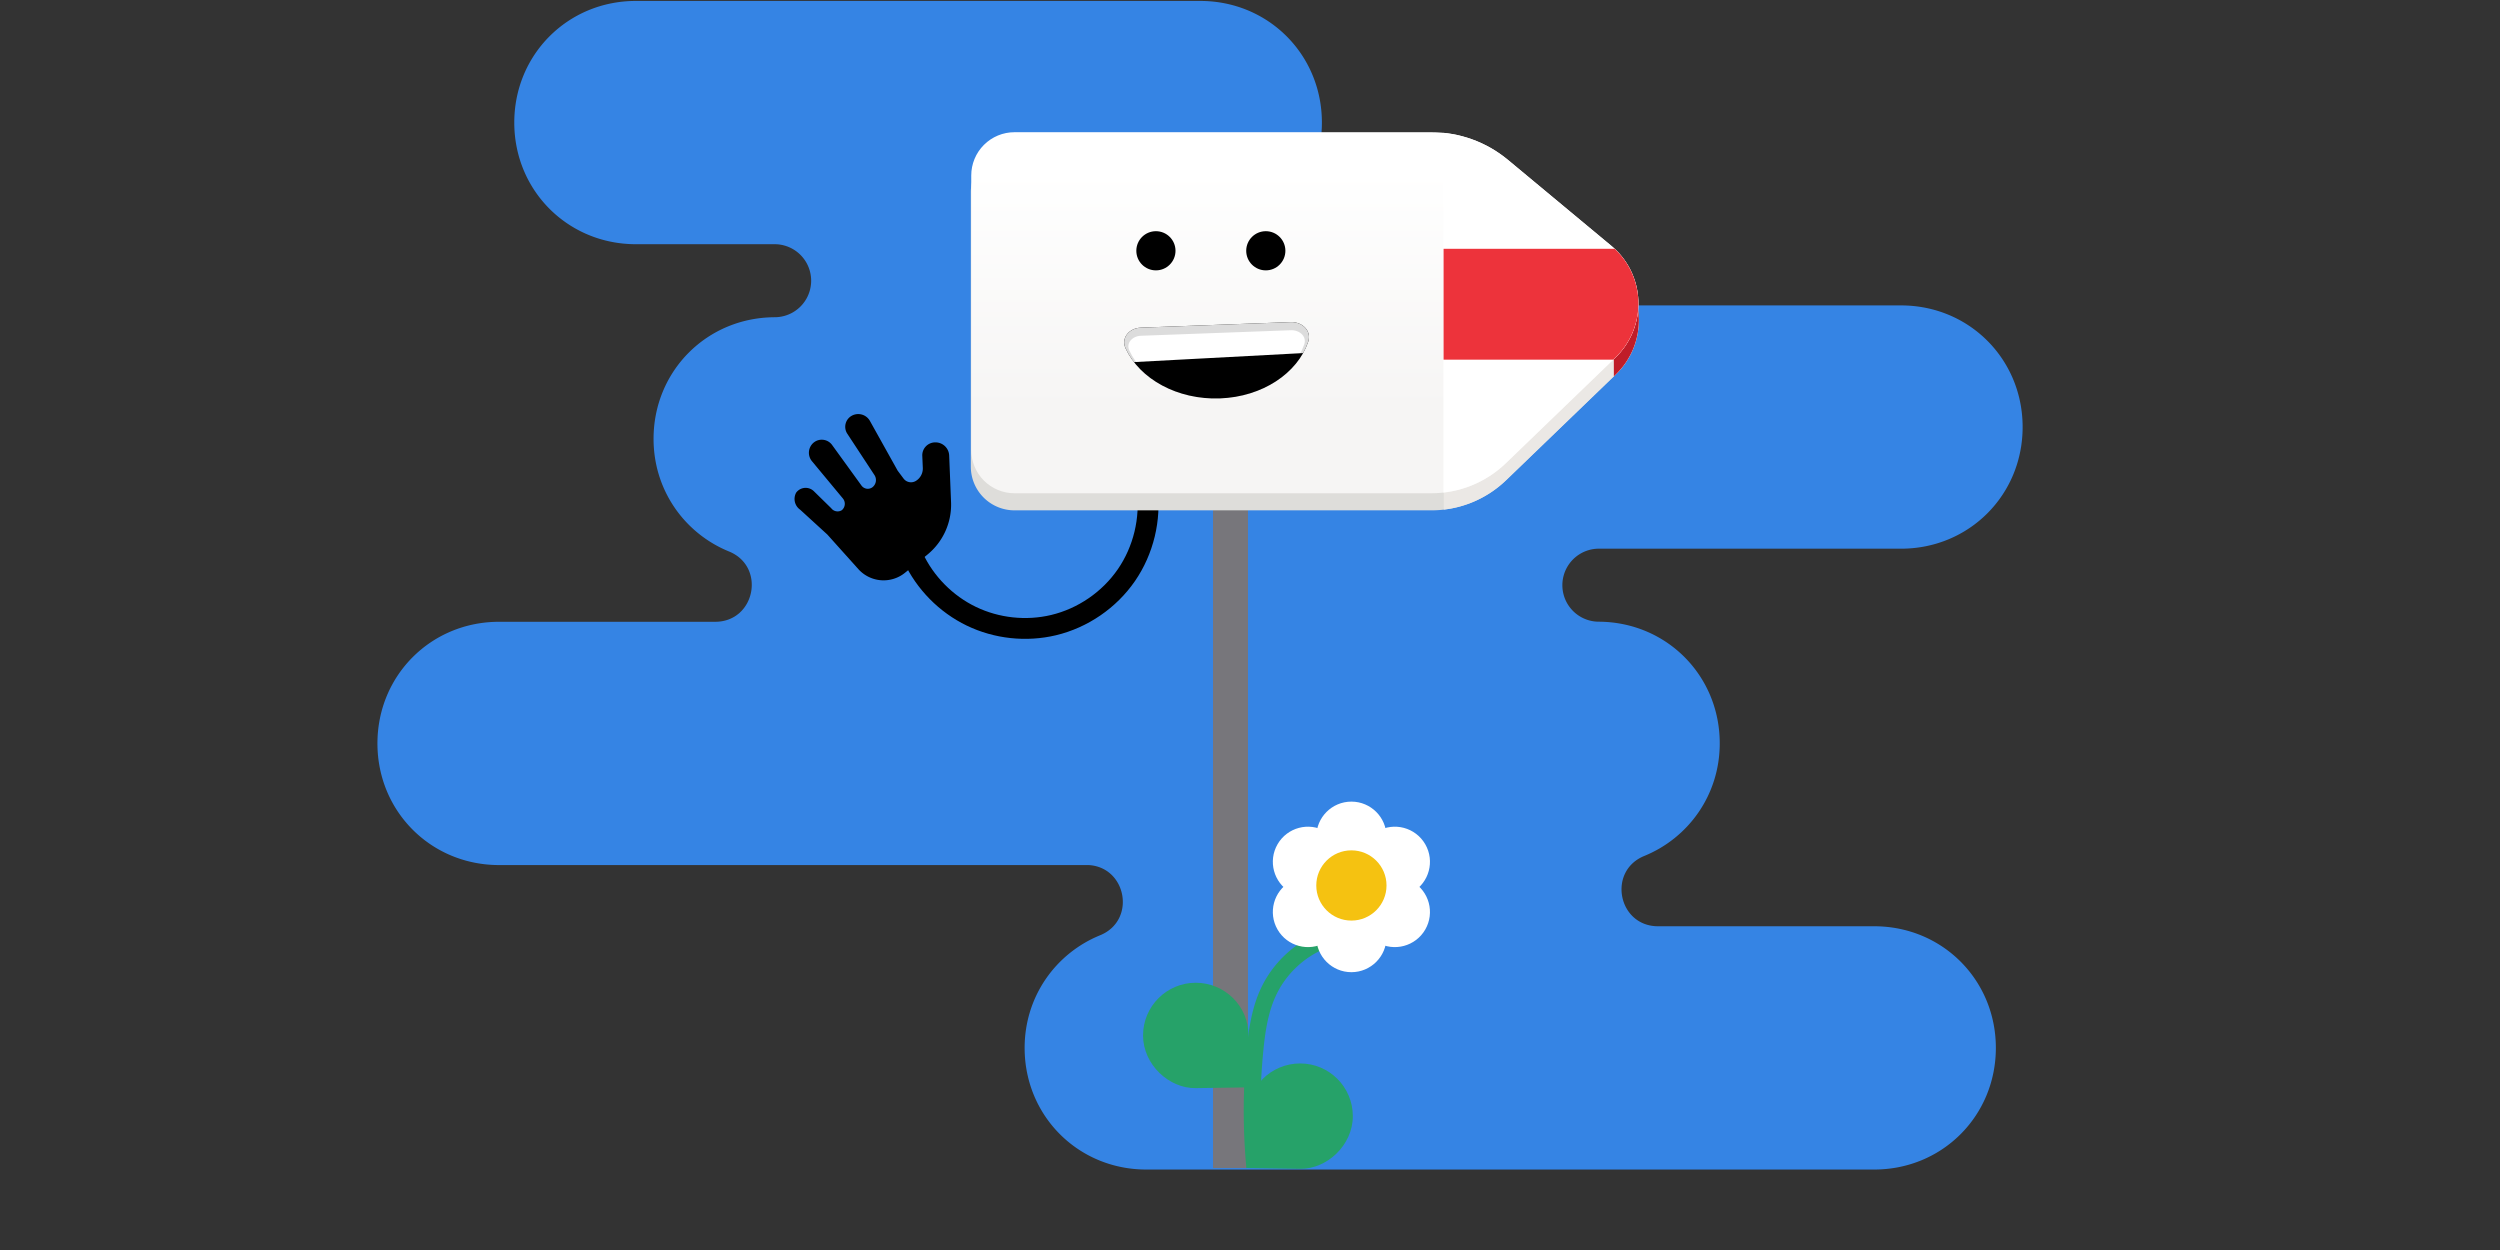 <svg xmlns="http://www.w3.org/2000/svg" xmlns:xlink="http://www.w3.org/1999/xlink" width="600" height="300"><rect width="100%" height="100%" fill="#333333" stroke="none"/><defs><linearGradient id="a"><stop offset="0" stop-color="#f6f5f4"/><stop offset="1" stop-color="#fff"/></linearGradient><linearGradient xlink:href="#a" id="c" x1="528.343" y1="97.273" x2="528.343" y2="40.253" gradientUnits="userSpaceOnUse"/><clipPath clipPathUnits="userSpaceOnUse" id="d"><path style="font-variation-settings:normal" d="M210.32 87.069c-2.581 7.554-10.978 13.208-21.172 13.584-10.213.377-19.234-4.653-22.653-12.006-1.16-2.492.877-4.87 3.636-4.972l36.014-1.33c2.758-.101 5.063 2.123 4.175 4.724z" fill="#9141ac" stroke-linejoin="round"/></clipPath><clipPath clipPathUnits="userSpaceOnUse" id="b"><path d="M478.634 30.837h100.05a28.735 28.735 19.87 0118.372 6.64l24.825 20.64a17.992 17.992 87.893 01.985 26.787l-26.32 25.377a25.733 25.733 158.022 01-17.861 7.208H478.634a10.385 10.385 45 01-10.385-10.385V41.222a10.385 10.385 135 0110.385-10.385z" fill="#c061cb" stroke-linejoin="round"/></clipPath></defs><path style="marker:none" d="M152.62.225c-16.325 0-29.193 12.867-29.193 29.192 0 16.324 12.868 29.194 29.192 29.194h33.429a8.763 8.763 0 010 17.524c-16.325 0-29.194 12.866-29.194 29.19 0 12.363 7.48 22.695 18.113 27.031 8.893 3.635 6.298 16.865-3.31 16.873h-51.88c-16.324 0-29.191 12.868-29.191 29.192 0 16.326 12.867 29.194 29.191 29.194H261.26c9.153.502 11.485 13.286 2.763 16.85-10.633 4.336-18.112 14.667-18.112 27.03 0 16.326 12.868 29.194 29.192 29.194h174.71c16.325 0 29.193-12.868 29.193-29.193 0-16.324-12.867-29.192-29.192-29.192h-51.881c-9.608-.01-12.202-13.24-3.308-16.874 10.632-4.336 18.113-14.668 18.113-27.03 0-16.325-12.87-29.193-29.194-29.193a8.763 8.763 0 010-17.522h72.695c16.324 0 29.192-12.87 29.192-29.194 0-16.325-12.868-29.192-29.192-29.192H281.53c-.228 0-.452.012-.679.017-4.692-4.954-2.382-14.705 7.21-14.705 16.323 0 29.193-12.87 29.193-29.194 0-16.324-12.87-29.192-29.194-29.192z" fill="#3584e4"/><path style="line-height:normal;font-variant-ligatures:normal;font-variant-position:normal;font-variant-caps:normal;font-variant-numeric:normal;font-variant-alternates:normal;font-variant-east-asian:normal;font-feature-settings:normal;font-variation-settings:normal;text-indent:0;text-align:start;text-decoration-line:none;text-decoration-style:solid;text-decoration-color:#000;text-transform:none;text-orientation:mixed;white-space:normal;shape-padding:0;shape-margin:0;inline-size:0;isolation:auto;mix-blend-mode:normal;solid-color:#000;solid-opacity:1" d="M224.48 106.171l-.072.001a3.1 3.1 133.421 00-3.059 3.232l.124 2.889a3.493 3.493 117.893 01-1.651 3.119l-.006.004a2.232 2.232 10.727 01-2.962-.562l-1.416-1.893-6.656-11.936a3.212 3.212 15.651 00-4.39-1.23 3.03 3.03 103.579 00-1.039 4.3l6.517 9.922a2.184 2.184 99.097 01-.466 2.908 1.87 1.87 8.933 01-2.671-.42l-7.028-9.708a3.065 3.065 7.554 00-4.411-.585 3.171 3.171 95.217 00-.41 4.493l7.406 8.925a2.007 2.007 95.13 01-.253 2.817 1.915 1.915 10.362 01-2.533-.463l-4.174-4.09a2.826 2.826 175.562 00-4.243.329 3.142 3.142 76.931 00.953 4.106l6.52 5.961 7.43 8.282a8.158 8.158 4.556 0011.207.893l5.338-4.322a15.455 15.455 114.352 005.717-12.63l-.45-11.189a3.285 3.285 43.496 00-3.322-3.152z" color="#000" font-weight="400" font-family="sans-serif" overflow="visible"/><path d="M219.167 133.753c2.85 6.12 7.865 11.205 13.943 14.141 6.079 2.937 13.179 3.704 19.745 2.134 7.03-1.68 13.383-6.04 17.482-11.993 4.099-5.954 5.903-13.445 4.965-20.612" fill="none" stroke="#000" stroke-width="5"/><path style="font-variation-settings:normal" fill="#77767b" d="M291.125 109.195h8.391v171.143h-8.391z"/><path d="M334.056 225.11c-5.572-1.783-11.785-1.48-17.156.839-5.37 2.318-9.853 6.631-12.377 11.909-2.109 4.41-2.848 9.338-3.323 14.202a149.269 149.269 0 00-.082 28.104" fill="none" stroke="#26a269" stroke-width="4"/><g transform="translate(-1069.036 -82.296) scale(.344)"><circle style="marker:none" cx="4050.5" cy="823" r="24.5" fill="#fff"/><circle transform="rotate(60)" r="24.5" cy="-3113.836" cx="2768.3" style="marker:none" fill="#fff"/><circle style="marker:none" cx="-1282.2" cy="-3971.835" r="24.5" transform="rotate(120)" fill="#fff"/><circle transform="scale(-1)" r="24.5" cy="-893" cx="-4050.5" style="marker:none" fill="#fff"/><circle style="marker:none" cx="-2768.3" cy="3043.836" r="24.5" transform="rotate(-120)" fill="#fff"/><circle transform="rotate(-60)" r="24.5" cy="3901.836" cx="1282.2" style="marker:none" fill="#fff"/><circle r="24.5" cy="857" cx="4050.5" style="marker:none" fill="#f5c211"/></g><path d="M243.432 35.629a10.52 10.52 0 00-3.996.814 10.526 10.526 0 00-3.385 2.278 10.512 10.512 0 00-3.053 7.394v65.883c0 1.373.274 2.744.799 4.012a10.523 10.523 0 002.273 3.402c.97.97 2.135 1.748 3.403 2.274 1.268.525 2.639.798 4.011.798h100.051c3.303 0 6.605-.642 9.668-1.879a25.915 25.915 0 008.264-5.359l26.32-25.377a18.157 18.157 0 004.22-6.256 18.157 18.157 0 001.302-7.433 18.158 18.158 0 00-1.844-7.319 18.163 18.163 0 00-4.67-5.93l-24.824-20.64a28.91 28.91 0 00-8.635-4.945 28.906 28.906 0 00-9.8-1.717H243.431z" fill="#deddda"/><path d="M346.506 57.188v65.117a25.922 25.922 0 006.697-1.7 25.914 25.914 0 008.264-5.359l26.32-25.377a18.157 18.157 0 004.22-6.256 18.157 18.157 0 001.302-7.433 18.158 18.158 0 00-1.844-7.319 18.163 18.163 0 00-4.67-5.93l-6.908-5.743h-33.381z" fill="#ebe8e5"/><path style="font-variation-settings:normal" d="M346.46 63.705l40.857 22.701.009 3.908.46-.445a18.157 18.157 0 004.221-6.256 18.157 18.157 0 001.301-7.433 18.158 18.158 0 00-1.844-7.319 18.166 18.166 0 00-3.804-5.156z" fill="#c01c28"/><g clip-path="url(#b)" transform="translate(-235.15 .893)"><path d="M478.634 30.837h100.05a28.735 28.735 19.87 0118.372 6.64l24.825 20.64a17.992 17.992 87.893 01.985 26.787l-26.32 25.377a25.733 25.733 158.022 01-17.861 7.208H478.634a10.385 10.385 45 01-10.385-10.385V41.222a10.385 10.385 135 0110.385-10.385z" fill="url(#c)"/><circle cx="512.57" cy="59.295" r="4.701"/><circle cx="538.943" cy="59.295" r="4.701"/><g clip-path="url(#d)" transform="translate(338.794 -5.931)"><path style="font-variation-settings:normal" d="M210.32 87.069c-2.581 7.554-10.978 13.208-21.172 13.584-10.213.377-19.234-4.653-22.653-12.006-1.16-2.492.877-4.87 3.636-4.972l36.014-1.33c2.758-.101 5.063 2.123 4.175 4.724z"/><path style="font-variation-settings:normal" d="M162.496 74.422h55.2l1.202 14.834-56.402 3.002z" fill="#fff"/><path style="font-variation-settings:normal" d="M210.32 88.016c-2.581 7.554-10.978 13.208-21.172 13.584-10.213.377-19.234-4.653-22.653-12.006-1.16-2.492.877-4.87 3.636-4.972l36.014-1.33c2.758-.101 5.063 2.124 4.175 4.724z" fill="none" stroke="#000" stroke-width="2" stroke-linejoin="round" stroke-opacity=".139"/></g><path style="font-variation-settings:normal" fill="#fff" d="M581.57 15.522h81.229v136.944H581.57z"/><path style="font-variation-settings:normal" fill="#ed333b" d="M581.611 58.813h86.339v26.608h-86.339z"/></g><path d="M324.678 267.872c0 6.984-6.228 12.739-12.646 12.646l-12.515-.18-.13-12.466c-.074-6.984 5.661-12.646 12.645-12.646s12.646 5.662 12.646 12.646zm-50.347-19.367c0 6.984 6.229 12.738 12.646 12.646l12.516-.18.13-12.466c.074-6.984-5.661-12.646-12.646-12.646-6.984 0-12.646 5.661-12.646 12.646z" fill="#26a269"/></svg>